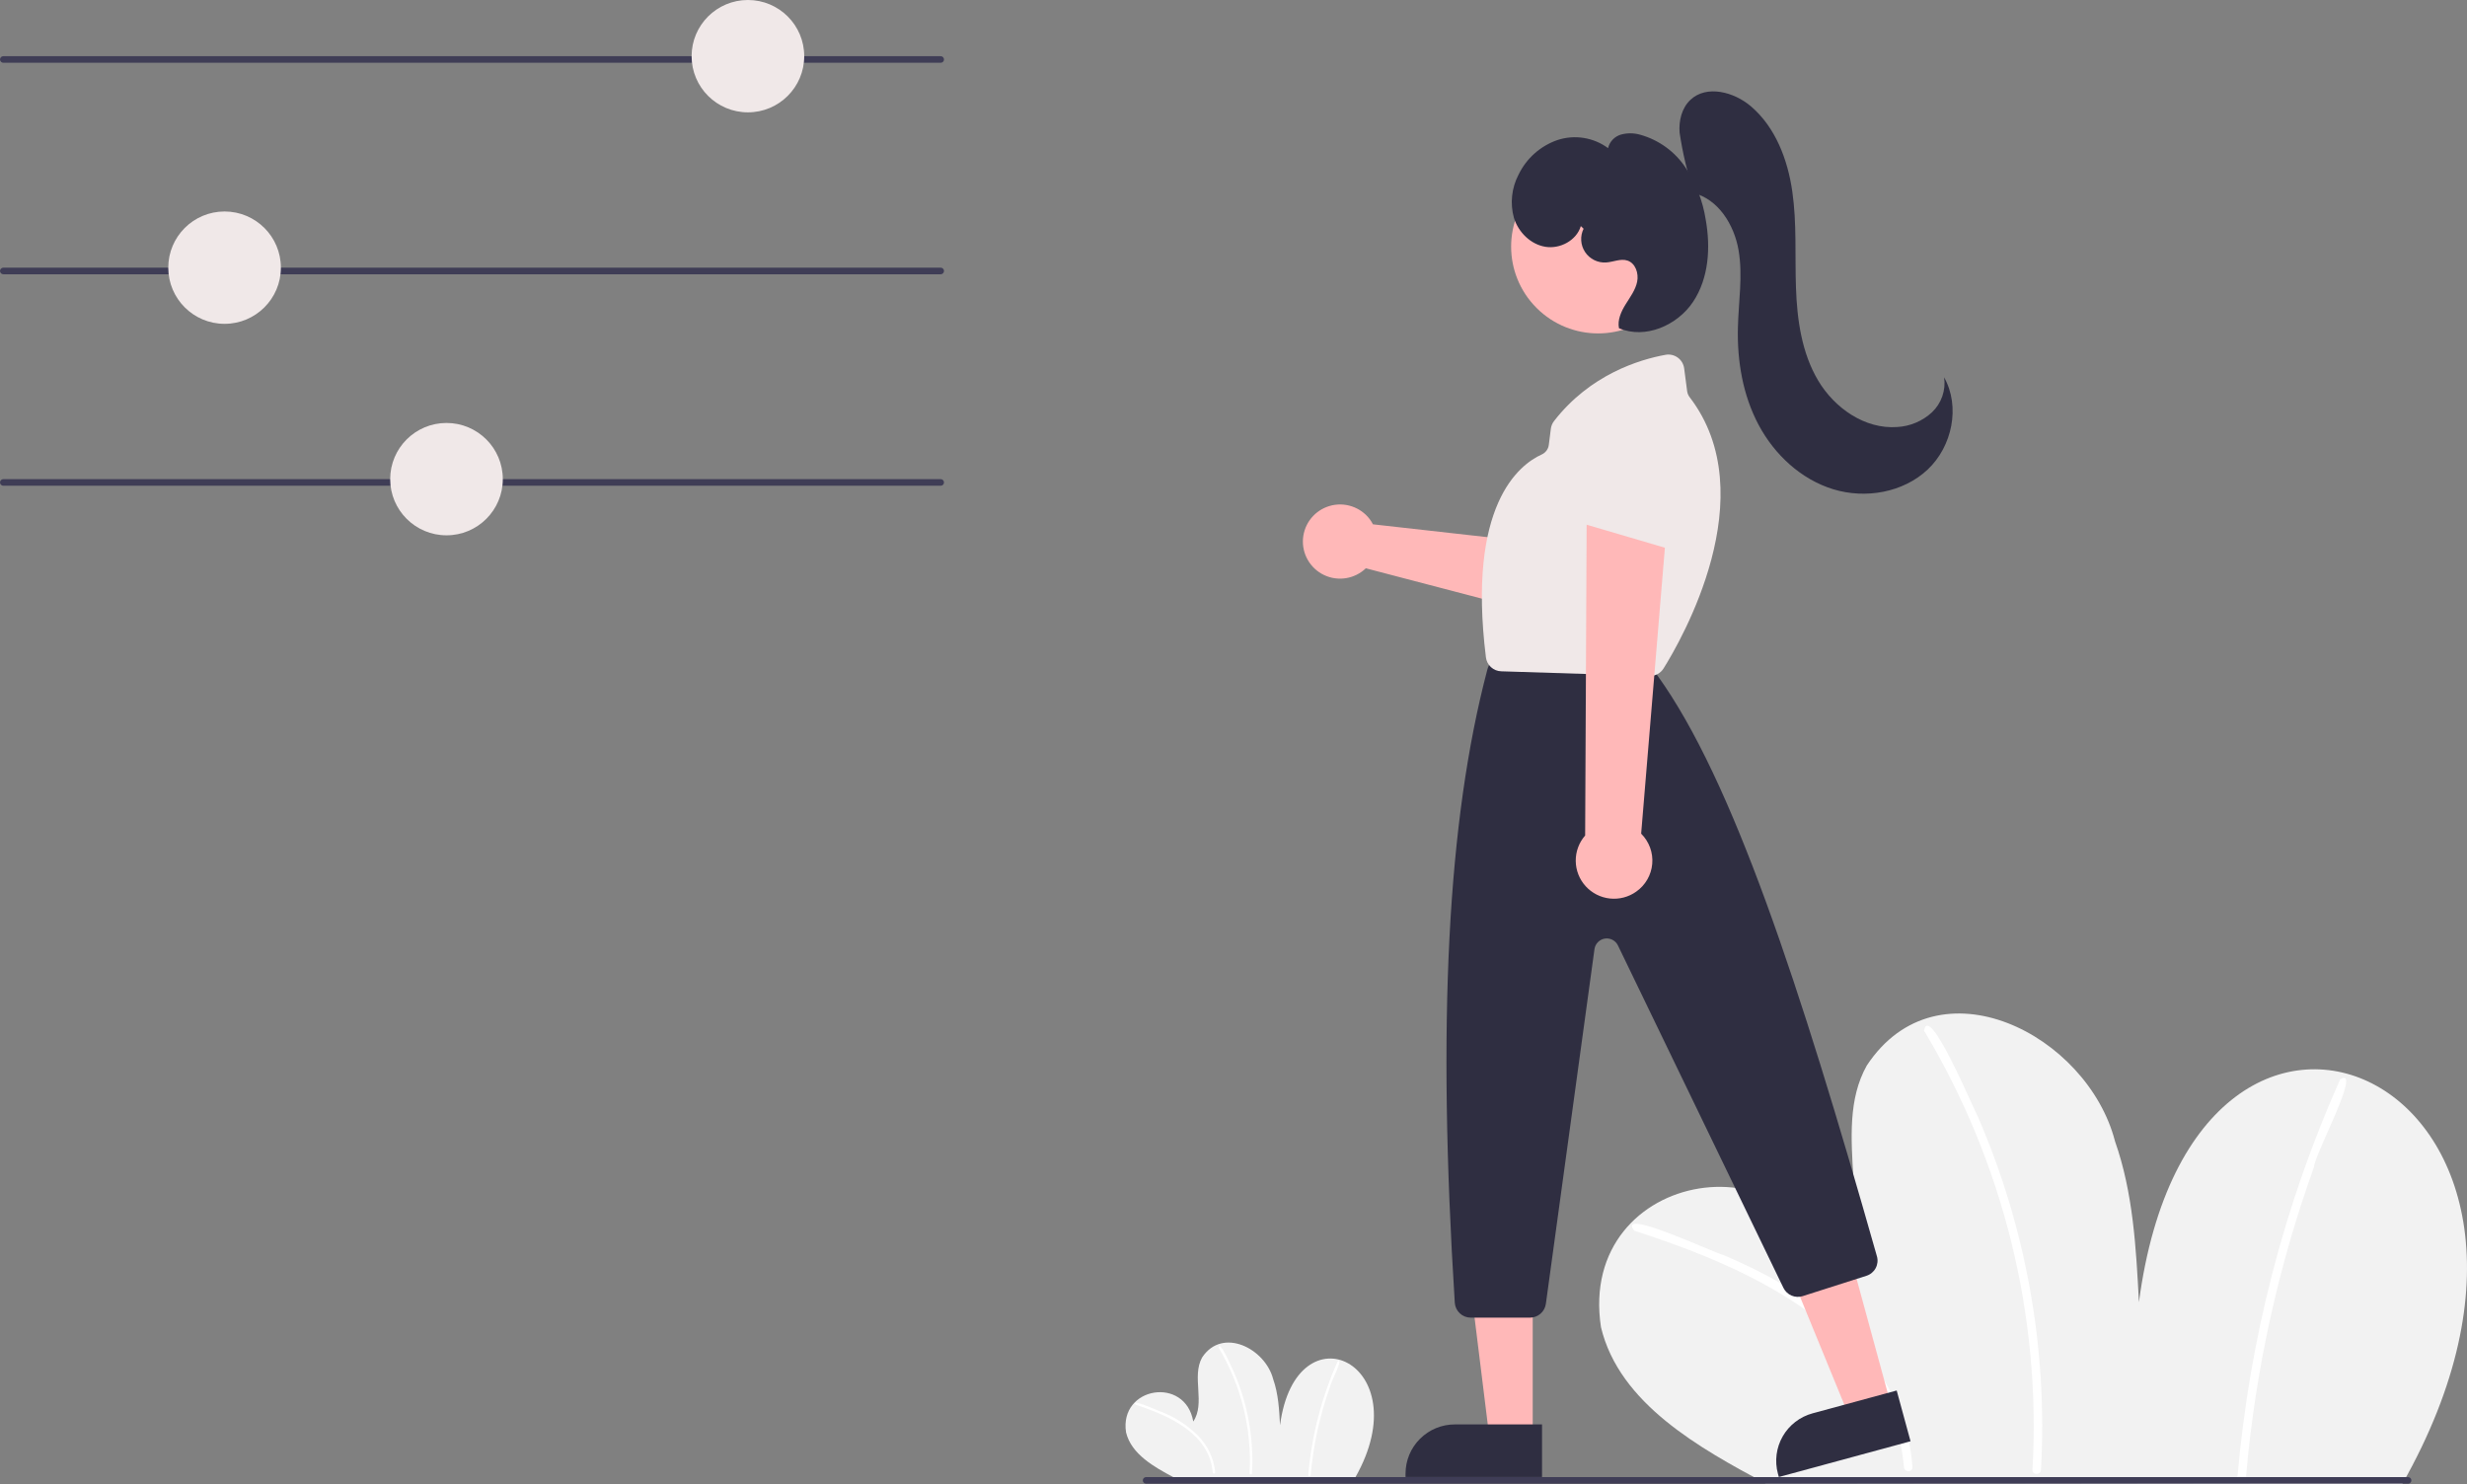 <svg width="241" height="145" viewBox="0 0 241 145" fill="none" xmlns="http://www.w3.org/2000/svg">
<rect x="0" y="0" width="241" height="145" fill="#808080" stroke="none"/>
<g clip-path="url(#clip0_25_141)">
<path d="M234.671 145C256.75 106.035 214.402 86.079 208.951 127.226C208.675 121.915 208.383 116.52 206.615 111.504C203.93 101.098 189.341 93.558 182.372 104.091C178.689 110.618 183.574 119.774 179.337 125.958C176.665 110.393 154.013 114.044 156.398 129.662C158.189 137.166 166.135 141.532 172.477 144.927L234.671 145Z" fill="#F2F2F2"/>
<path d="M159.643 120.234C170.851 123.862 184.857 129.974 185.993 143.333C186.026 143.863 186.856 143.866 186.824 143.333C186.533 138.616 184.229 134.299 181.039 130.885C177.541 127.142 173.008 124.586 168.327 122.603C167.413 122.391 157.888 117.896 159.643 120.234Z" fill="white"/>
<path d="M187.959 100.695C195.715 113.617 199.406 128.564 198.553 143.602C198.522 144.135 199.352 144.133 199.383 143.602C200.044 131.782 197.934 119.972 193.221 109.108C192.692 108.135 188.422 97.896 187.959 100.695Z" fill="white"/>
<path d="M228.605 105.454C223.138 117.72 219.753 130.807 218.59 144.181C218.544 144.712 219.375 144.709 219.421 144.181C220.325 133.869 222.559 123.716 226.067 113.974C226.057 112.888 230.844 104.081 228.605 105.454V105.454Z" fill="white"/>
<path d="M132.408 144.33C138.728 133.176 126.606 127.463 125.045 139.242C124.966 137.722 124.882 136.177 124.376 134.741C123.608 131.762 119.432 129.604 117.437 132.619C116.382 134.488 117.781 137.108 116.568 138.879C115.803 134.423 109.319 135.468 110.002 139.939C110.514 142.087 112.789 143.337 114.604 144.309L132.408 144.33Z" fill="#F2F2F2"/>
<path d="M110.93 137.24C114.139 138.279 118.148 140.028 118.473 143.853C118.483 144.004 118.72 144.005 118.711 143.853C118.589 142.509 118.003 141.25 117.055 140.289C116.022 139.254 114.782 138.446 113.416 137.918C113.155 137.858 110.428 136.571 110.93 137.24Z" fill="white"/>
<path d="M119.036 131.647C121.256 135.346 122.313 139.625 122.069 143.93C122.06 144.082 122.298 144.082 122.306 143.93C122.496 140.546 121.892 137.165 120.542 134.055C120.391 133.777 119.168 130.846 119.036 131.647V131.647Z" fill="white"/>
<path d="M130.671 133.01C129.106 136.521 128.137 140.267 127.805 144.095C127.791 144.247 128.029 144.247 128.042 144.095C128.301 141.143 128.941 138.237 129.945 135.448C129.942 135.138 131.312 132.616 130.671 133.01Z" fill="white"/>
<path d="M91.896 6.134H0.324C0.238 6.134 0.155 6.1 0.095 6.039C0.034 5.979 0 5.897 0 5.811C0 5.726 0.034 5.643 0.095 5.583C0.155 5.522 0.238 5.488 0.324 5.488H91.896C91.982 5.488 92.064 5.522 92.125 5.583C92.185 5.643 92.219 5.726 92.219 5.811C92.219 5.897 92.185 5.979 92.125 6.039C92.064 6.1 91.982 6.134 91.896 6.134Z" fill="#3F3D56"/>
<path d="M73.064 10.976C76.102 10.976 78.564 8.519 78.564 5.488C78.564 2.457 76.102 0 73.064 0C70.025 0 67.563 2.457 67.563 5.488C67.563 8.519 70.025 10.976 73.064 10.976Z" fill="#F0E8E8"/>
<path d="M91.896 26.796H0.324C0.238 26.796 0.155 26.762 0.095 26.701C0.034 26.64 0 26.558 0 26.473C0 26.387 0.034 26.305 0.095 26.244C0.155 26.184 0.238 26.15 0.324 26.15H91.896C91.982 26.15 92.064 26.184 92.125 26.244C92.185 26.305 92.219 26.387 92.219 26.473C92.219 26.558 92.185 26.64 92.125 26.701C92.064 26.762 91.982 26.796 91.896 26.796Z" fill="#3F3D56"/>
<path d="M21.938 31.638C24.976 31.638 27.439 29.181 27.439 26.15C27.439 23.119 24.976 20.662 21.938 20.662C18.9 20.662 16.438 23.119 16.438 26.15C16.438 29.181 18.9 31.638 21.938 31.638Z" fill="#F0E8E8"/>
<path d="M91.896 47.457H0.324C0.238 47.457 0.155 47.423 0.095 47.363C0.034 47.302 0 47.22 0 47.134C0 47.049 0.034 46.967 0.095 46.906C0.155 46.846 0.238 46.812 0.324 46.812H91.896C91.982 46.812 92.064 46.846 92.125 46.906C92.185 46.967 92.219 47.049 92.219 47.134C92.219 47.22 92.185 47.302 92.125 47.363C92.064 47.423 91.982 47.457 91.896 47.457Z" fill="#3F3D56"/>
<path d="M43.618 52.3C46.656 52.3 49.119 49.843 49.119 46.812C49.119 43.78 46.656 41.323 43.618 41.323C40.58 41.323 38.117 43.78 38.117 46.812C38.117 49.843 40.58 52.3 43.618 52.3Z" fill="#F0E8E8"/>
<path d="M133.82 50.739C133.934 50.893 134.035 51.056 134.123 51.225L151.177 53.139L153.658 49.795L159.205 52.87L154.322 60.992L133.428 55.521C132.896 56.031 132.221 56.368 131.493 56.486C130.765 56.604 130.019 56.498 129.352 56.182C128.686 55.867 128.132 55.356 127.764 54.718C127.395 54.081 127.23 53.347 127.29 52.613C127.351 51.88 127.633 51.182 128.1 50.613C128.568 50.043 129.198 49.63 129.907 49.426C130.615 49.223 131.369 49.239 132.068 49.474C132.768 49.709 133.378 50.15 133.82 50.739Z" fill="#FFB8B8"/>
<path d="M157.993 55.779C157.855 55.719 157.727 55.639 157.613 55.543L150.758 49.782C150.594 49.643 150.459 49.472 150.364 49.279C150.269 49.087 150.215 48.876 150.206 48.661C150.196 48.447 150.232 48.232 150.31 48.032C150.388 47.831 150.506 47.649 150.658 47.497L156.878 41.266C157.139 41.002 157.487 40.84 157.858 40.811C158.228 40.782 158.597 40.886 158.897 41.105L163.6 44.513C163.894 44.726 164.104 45.035 164.194 45.385C164.284 45.736 164.248 46.107 164.093 46.434L160.024 55.019C159.851 55.384 159.542 55.667 159.163 55.809C158.784 55.951 158.364 55.941 157.993 55.779H157.993Z" fill="#F0E8E8"/>
<path d="M184.728 137.257L180.634 138.368L174.389 123.143L180.431 121.503L184.728 137.257Z" fill="#FFB8B8"/>
<path d="M177.069 138.082L185.287 135.851L186.639 140.81L173.773 144.303L173.685 143.981C173.35 142.751 173.518 141.439 174.152 140.332C174.787 139.226 175.836 138.416 177.069 138.082Z" fill="#2F2E41"/>
<path d="M149.73 140.374L145.488 140.373L143.47 124.046L149.731 124.047L149.73 140.374Z" fill="#FFB8B8"/>
<path d="M142.123 139.164H150.64V144.304H137.306V143.97C137.306 142.695 137.813 141.473 138.717 140.572C139.62 139.67 140.845 139.164 142.123 139.164Z" fill="#2F2E41"/>
<path d="M162.132 30.091C165.451 26.779 165.451 21.41 162.132 18.098C158.813 14.786 153.431 14.786 150.112 18.098C146.792 21.41 146.792 26.779 150.112 30.091C153.431 33.402 158.813 33.402 162.132 30.091Z" fill="#FFB8B8"/>
<path d="M149.471 128.733H143.673C143.277 128.732 142.895 128.581 142.607 128.31C142.318 128.039 142.143 127.669 142.117 127.275C140.39 99.874 141.4 80.218 145.297 65.419C145.315 65.354 145.336 65.29 145.361 65.228L145.671 64.454C145.786 64.165 145.985 63.917 146.243 63.743C146.501 63.569 146.806 63.476 147.117 63.477H159.039C159.264 63.477 159.486 63.525 159.69 63.619C159.894 63.712 160.076 63.849 160.222 64.019L161.841 65.904C161.873 65.941 161.902 65.979 161.931 66.018C169.233 76.178 175.777 96.041 183.356 122.738C183.468 123.126 183.424 123.542 183.232 123.898C183.041 124.254 182.718 124.521 182.332 124.643L176.102 126.632C175.744 126.745 175.358 126.725 175.013 126.577C174.669 126.43 174.389 126.163 174.224 125.827L158.055 92.368C157.942 92.134 157.757 91.943 157.526 91.823C157.296 91.702 157.032 91.659 156.775 91.699C156.518 91.74 156.281 91.862 156.099 92.047C155.917 92.233 155.8 92.472 155.764 92.729L151.014 127.389C150.962 127.761 150.777 128.101 150.493 128.348C150.21 128.595 149.847 128.731 149.471 128.733Z" fill="#2F2E41"/>
<path d="M161.188 66.043C161.171 66.043 161.155 66.042 161.139 66.042L146.657 65.586C146.284 65.575 145.928 65.432 145.653 65.181C145.378 64.93 145.203 64.59 145.159 64.221C143.323 49.394 148.358 45.422 150.608 44.403C150.796 44.318 150.959 44.187 151.081 44.021C151.203 43.855 151.279 43.66 151.304 43.456L151.499 41.902C151.532 41.627 151.638 41.367 151.806 41.147C155.334 36.588 160.151 35.128 162.708 34.664C162.915 34.626 163.128 34.632 163.334 34.679C163.539 34.727 163.732 34.815 163.902 34.939C164.072 35.064 164.215 35.221 164.322 35.402C164.429 35.583 164.498 35.784 164.525 35.993L164.817 38.224C164.847 38.437 164.932 38.638 165.064 38.808C172.421 48.404 164.225 62.572 162.507 65.315C162.367 65.537 162.172 65.721 161.941 65.848C161.711 65.975 161.451 66.042 161.188 66.043Z" fill="#F0E8E8"/>
<path d="M159.837 87.116C160.282 86.805 160.653 86.4 160.924 85.93C161.195 85.46 161.36 84.936 161.406 84.396C161.453 83.856 161.38 83.312 161.193 82.803C161.006 82.294 160.709 81.832 160.324 81.449L163.014 49.039L155.004 50.138L154.852 81.628C154.251 82.316 153.924 83.201 153.933 84.114C153.942 85.027 154.287 85.905 154.901 86.581C155.516 87.258 156.357 87.686 157.267 87.784C158.177 87.883 159.091 87.645 159.837 87.116H159.837Z" fill="#FFB8B8"/>
<path d="M163.537 53.706C163.387 53.706 163.238 53.684 163.094 53.642L154.496 51.118C154.289 51.058 154.097 50.955 153.932 50.817C153.767 50.678 153.633 50.507 153.538 50.315C153.443 50.122 153.389 49.911 153.379 49.697C153.37 49.482 153.405 49.267 153.483 49.067L156.665 40.865C156.797 40.519 157.051 40.232 157.378 40.056C157.705 39.881 158.085 39.828 158.448 39.909L164.128 41.141C164.483 41.218 164.799 41.416 165.023 41.701C165.247 41.986 165.364 42.34 165.354 42.702L165.09 52.194C165.079 52.598 164.91 52.981 164.62 53.264C164.33 53.546 163.942 53.704 163.537 53.706V53.706Z" fill="#F0E8E8"/>
<path d="M235.246 144.955H111.963C111.877 144.955 111.795 144.92 111.734 144.86C111.673 144.799 111.639 144.717 111.639 144.632C111.639 144.546 111.673 144.464 111.734 144.403C111.795 144.343 111.877 144.309 111.963 144.309H235.246C235.332 144.309 235.414 144.343 235.474 144.403C235.535 144.464 235.569 144.546 235.569 144.632C235.569 144.717 235.535 144.799 235.474 144.86C235.414 144.92 235.332 144.955 235.246 144.955Z" fill="#3F3D56"/>
<path d="M165.473 18.82C164.842 16.911 164.376 14.951 164.08 12.962C163.988 11.804 164.285 10.559 165.13 9.76C166.712 8.264 169.399 8.977 171.053 10.392C173.444 12.437 174.636 15.579 175.086 18.689C175.537 21.798 175.339 24.96 175.447 28.1C175.556 31.239 176.006 34.468 177.61 37.171C179.214 39.874 182.192 41.95 185.332 41.719C186.6 41.651 187.803 41.142 188.734 40.281C189.191 39.847 189.537 39.311 189.743 38.716C189.949 38.121 190.01 37.486 189.919 36.863C191.524 39.731 190.71 43.617 188.316 45.872C185.922 48.126 182.239 48.763 179.092 47.801C175.944 46.838 173.354 44.425 171.807 41.526C170.259 38.627 169.692 35.278 169.775 31.995C169.838 29.473 170.267 26.931 169.84 24.445C169.413 21.959 167.854 19.435 165.395 18.85L165.473 18.82Z" fill="#2F2E41"/>
<path d="M154.431 22.089C154.012 23.486 152.408 24.348 150.965 24.111C149.523 23.875 148.337 22.69 147.898 21.298C147.502 19.877 147.664 18.359 148.352 17.053C148.731 16.27 149.261 15.569 149.911 14.991C150.562 14.413 151.32 13.969 152.143 13.683C152.971 13.41 153.852 13.338 154.713 13.476C155.574 13.613 156.39 13.955 157.091 14.472C157.165 14.158 157.322 13.87 157.546 13.636C157.769 13.403 158.051 13.234 158.362 13.145C158.988 12.977 159.649 12.987 160.27 13.174C162.059 13.682 163.61 14.807 164.646 16.349C165.668 17.886 166.345 19.626 166.629 21.45C167.117 24.183 166.937 27.171 165.398 29.485C163.859 31.799 160.71 33.165 158.156 32.062C157.996 31.25 158.374 30.431 158.81 29.728C159.247 29.024 159.764 28.338 159.932 27.527C160.1 26.716 159.778 25.725 158.992 25.46C158.322 25.233 157.607 25.6 156.9 25.644C156.499 25.669 156.098 25.589 155.738 25.41C155.378 25.232 155.071 24.963 154.849 24.629C154.626 24.295 154.495 23.909 154.469 23.509C154.443 23.108 154.523 22.708 154.701 22.349L154.431 22.089Z" fill="#2F2E41"/>
</g>
<defs>
<clipPath id="clip0_25_141">
<rect width="241" height="145" fill="white"/>
</clipPath>
</defs>
</svg>

